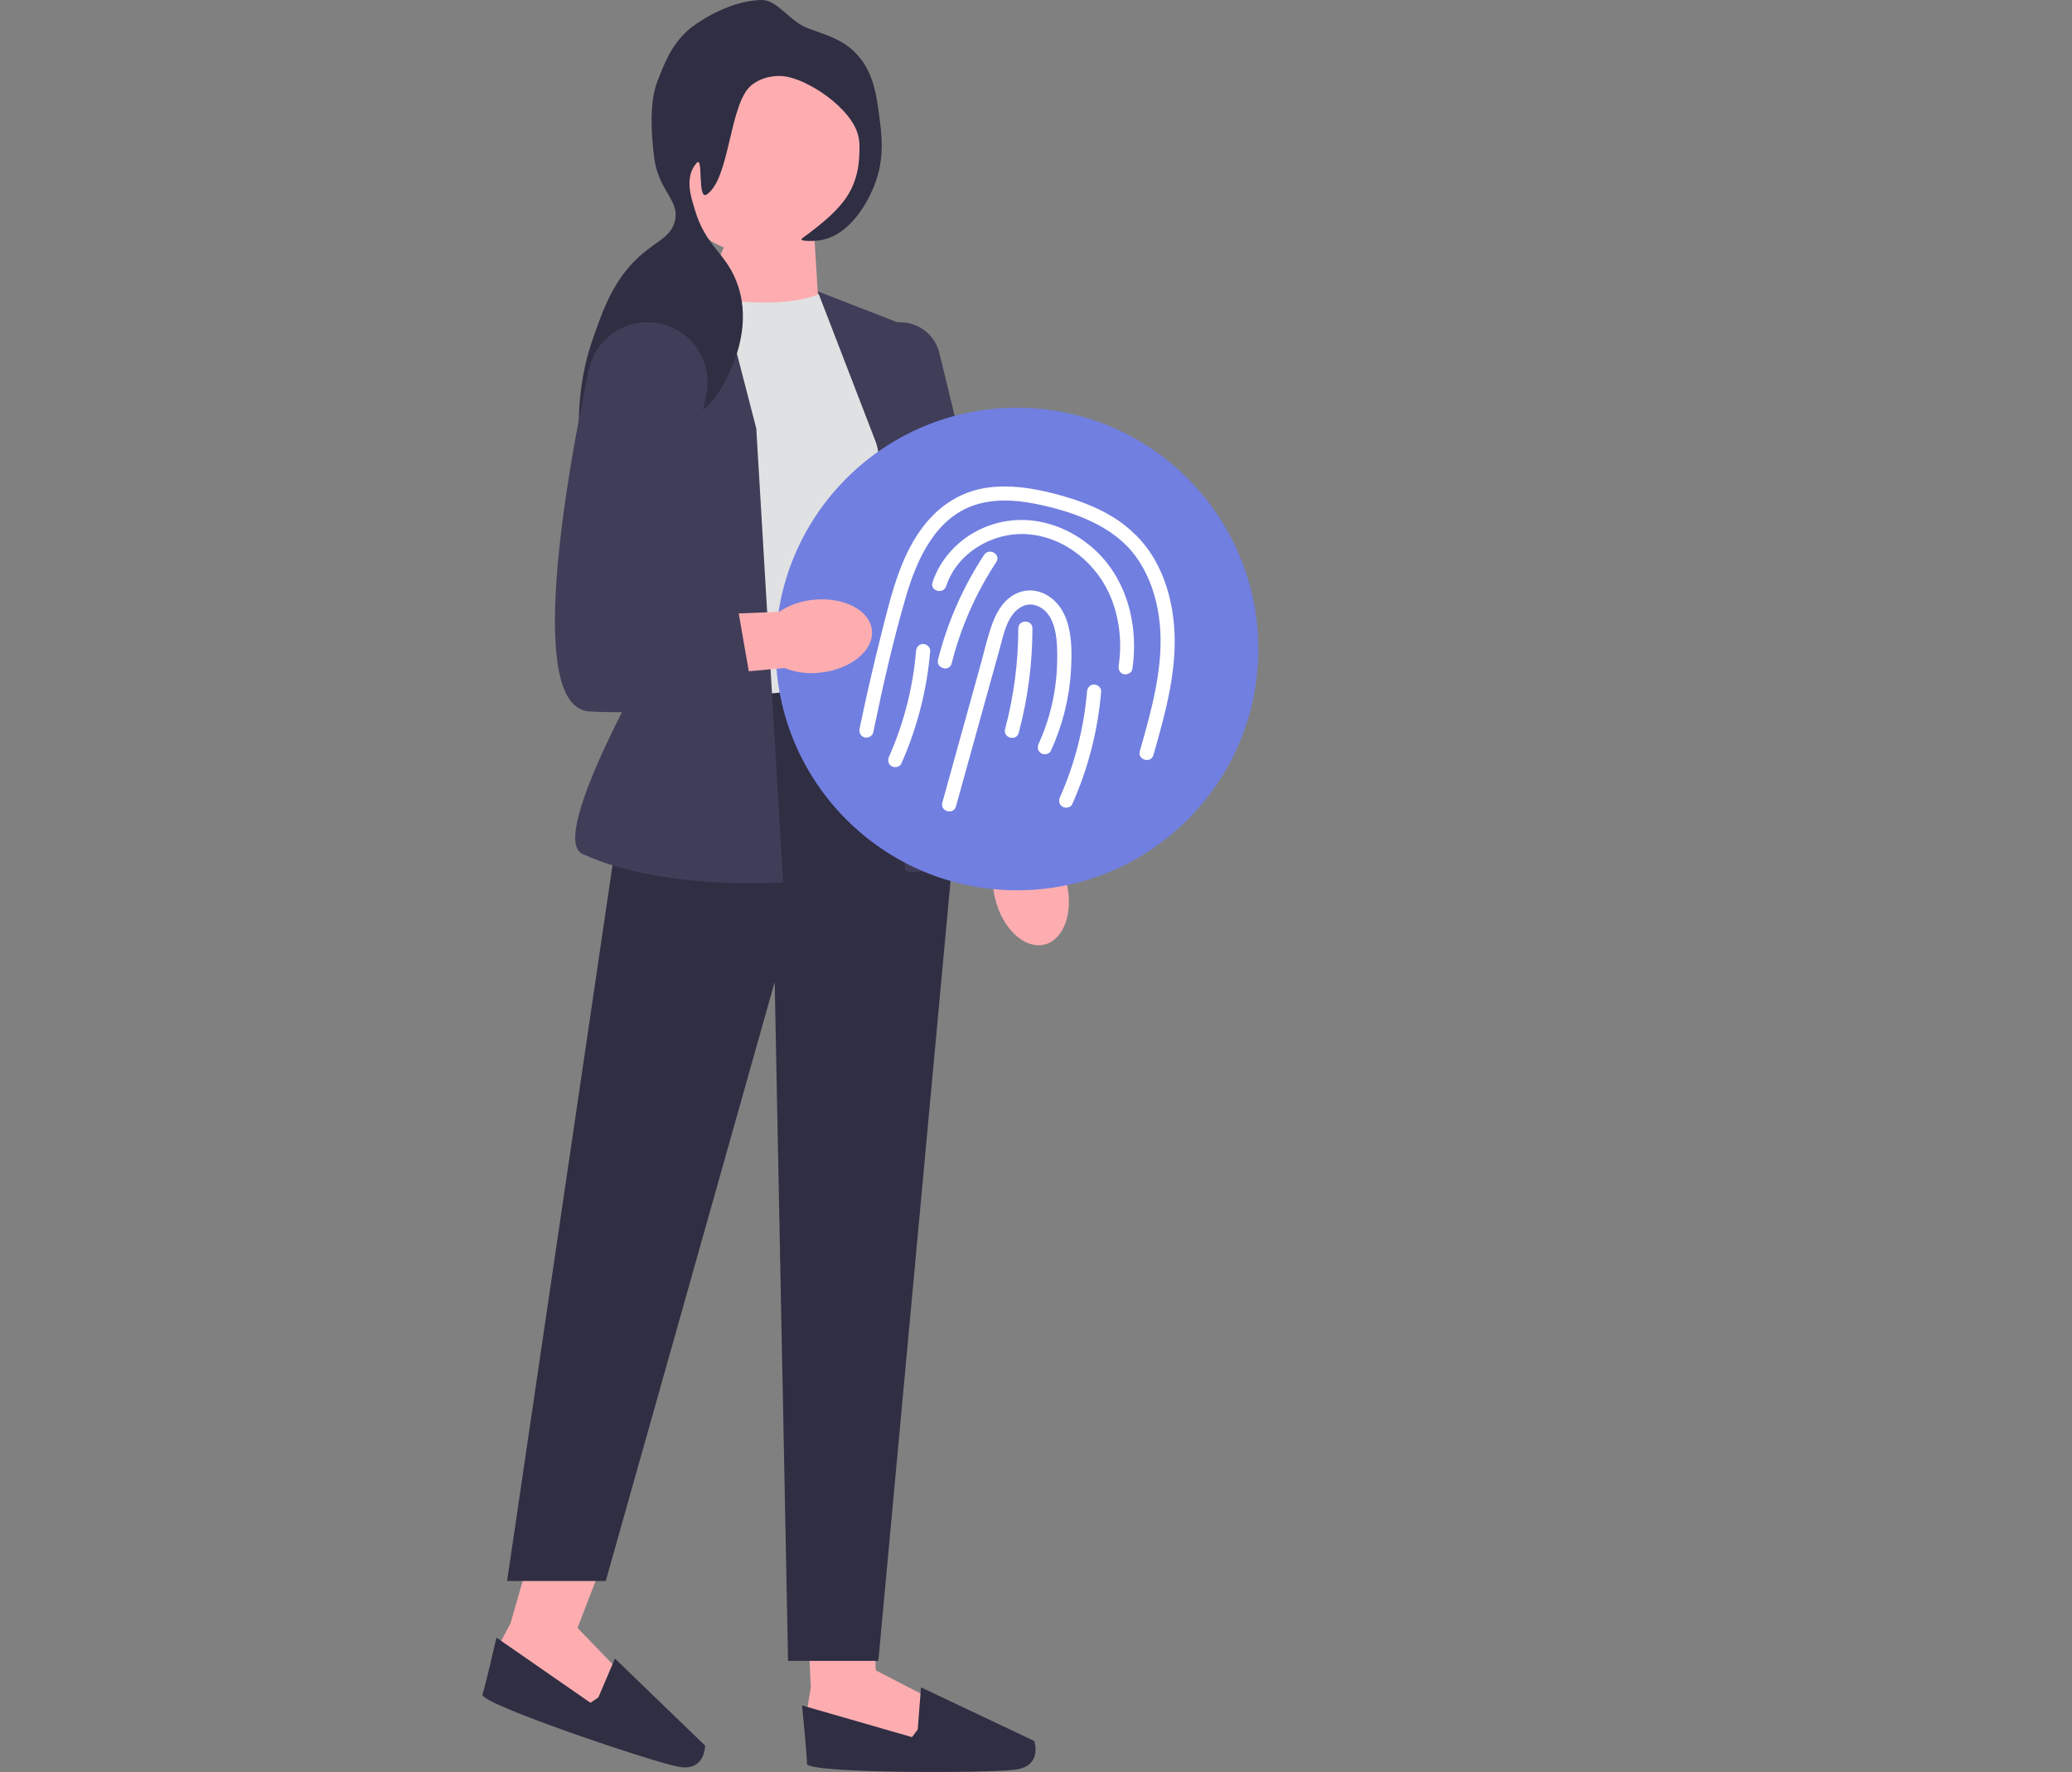 <svg width="732" height="626" viewBox="0 0 732 626" fill="none" xmlns="http://www.w3.org/2000/svg">
<rect x="0" y="0" width="732" height="626" fill="#808080" stroke="none"/>
<g clip-path="url(#clip0_1_31)">
<path d="M376.763 311.697C379.384 322.197 375.878 332.05 368.935 333.704C361.991 335.357 354.24 328.186 351.62 317.681C350.514 313.499 350.464 309.116 351.475 304.897L340.956 260.267L362.821 255.807L370.869 300.278C373.755 303.57 375.776 307.485 376.763 311.697Z" fill="#FDADB0"/>
<path d="M285.095 566.897L286.442 596.149L285.093 604.244L289.814 613.687L326.913 617.734L328.937 600.196L309.376 590.078L308.807 573.55L285.095 566.897Z" fill="#FDADB0"/>
<path d="M324.215 610.989L322.192 613.687L283.34 602.491C283.34 602.491 285.093 619.758 285.093 623.13C285.093 626.503 349.173 626.503 358.815 625.154C368.458 623.805 365.361 615.036 365.361 615.036L325.374 596.107L324.215 610.989Z" fill="#2F2E43"/>
<path d="M188.439 545.365L180.354 573.509L176.486 580.746L177.937 591.204L211.79 606.911L219.319 590.943L204.025 575.097L213.619 550.219L188.439 545.365Z" fill="#FDADB0"/>
<path d="M211.392 599.657L208.611 601.566L175.386 578.525C175.386 578.525 171.521 595.445 170.441 598.64C169.362 601.835 230.072 622.342 239.639 624.15C249.206 625.958 249.079 616.659 249.079 616.659L217.252 585.929L211.392 599.657Z" fill="#2F2E43"/>
<path d="M287.71 83.967L289.127 106.973L246.169 109.152L259.471 78.842L287.71 83.967Z" fill="#FDADB0"/>
<path d="M290.223 103.531C278.708 108.667 260.291 107.262 239.42 103.531L236.158 248.128C236.158 248.128 301.446 261.254 323.894 237.035L312.079 118.89L290.223 103.531Z" fill="#E0E1E2"/>
<path d="M316.805 240.579L224.635 249.689L179.15 558.536H214.002L273.682 346.909L278.408 586.743H310.307L337.48 293.153L316.805 240.579Z" fill="#2F2E43"/>
<path d="M252.524 94.671L221.556 112.997C209.824 119.939 204.295 133.953 208.125 147.036L232.059 228.782C232.059 228.782 193.085 295.74 205.749 301.647C234.208 314.921 276.676 311.689 276.676 311.689L267.184 151.38L252.524 94.671Z" fill="#3F3D58"/>
<path d="M288.877 102.924L323.894 116.527L332.164 217.541L355.324 298.917C316.096 313.236 319.759 306.563 319.759 306.563L313.261 166.148L288.877 102.924Z" fill="#3F3D58"/>
<path d="M340.031 297.196L339.911 296.643L304.117 131.092C303.117 126.467 304.396 121.83 307.625 118.37C310.855 114.91 315.394 113.317 320.078 113.998C325.856 114.838 330.481 119.046 331.861 124.719L371.177 286.325L340.031 297.196Z" fill="#3F3D58"/>
<path d="M269.07 90.079C288.318 90.079 303.922 74.475 303.922 55.227C303.922 35.978 288.318 20.375 269.07 20.375C249.822 20.375 234.218 35.978 234.218 55.227C234.218 74.475 249.822 90.079 269.07 90.079Z" fill="#FDADB0"/>
<path d="M285.651 10.073C293.328 12.771 297.721 14.315 301.744 18.192C308.541 24.74 309.663 33.49 310.705 41.62C311.52 47.981 312.575 56.205 308.85 65.6C307.579 68.807 301.413 83.093 289.612 84.898C287.294 85.252 281.852 85.346 283.421 84.188C297.936 73.471 304.131 67.002 303.623 50.486C303.308 40.224 287.627 29.144 278.316 27.152C274.393 26.313 269.171 27.08 265.427 30.154C257.601 36.578 257.935 63.145 249.683 68.698C246.29 70.982 248.551 54.905 246.16 57.512C241.442 62.657 244.468 70.535 245.316 73.535C249.337 87.766 256.92 89.158 260.848 101.311C265.089 114.431 259.751 126.784 258.485 129.713C256.284 134.808 252.505 143.553 243.872 147.749C232.914 153.074 224.276 146.14 219.182 152.085C216.334 155.408 217.874 158.928 212.73 169.265C211.051 172.639 210.212 174.327 209.469 174.267C205.951 173.984 200.257 145.829 209.467 119.609C213.332 108.605 217.119 97.825 227.27 89.394C232.636 84.938 237.137 83.334 238.418 78.129C240.249 70.693 232.649 67.52 231.125 55.788C230.083 47.764 229.352 36.289 232.185 28.933C234.86 21.988 237.183 15.958 243.261 10.492C244.721 9.178 256.506 0.253 269.002 0.001C274.755 -0.114 278.981 7.729 285.651 10.073Z" fill="#2F2E43"/>
<path d="M359.294 314.523C406.373 314.523 444.537 276.358 444.537 229.28C444.537 182.201 406.373 144.037 359.294 144.037C312.216 144.037 274.052 182.201 274.052 229.28C274.052 276.358 312.216 314.523 359.294 314.523Z" fill="#717FE0"/>
<path d="M337.725 284.894C342.9 266.227 348.074 247.561 353.249 228.895C354.351 224.921 355.203 220.507 357.725 217.135C359.674 214.527 362.741 212.821 365.986 213.894C373.723 216.45 373.598 227.615 373.461 234.128C373.253 243.961 371.034 253.772 366.948 262.722C366.387 263.949 366.597 265.413 367.845 266.142C368.919 266.771 370.702 266.48 371.265 265.246C375.356 256.284 377.788 246.691 378.354 236.848C378.842 228.355 378.878 217.154 371.517 211.366C367.919 208.537 363.327 207.696 359.109 209.652C354.94 211.584 352.395 215.585 350.794 219.728C349.014 224.334 347.954 229.274 346.637 234.027L342.391 249.343C339.228 260.75 336.066 272.157 332.904 283.565C332.043 286.67 336.865 287.995 337.725 284.894Z" fill="white"/>
<path d="M359.896 258.897C363.098 246.878 364.734 234.45 364.747 222.012C364.751 218.794 359.751 218.789 359.747 222.012C359.734 234.028 358.168 245.956 355.074 257.568C354.245 260.68 359.067 262.008 359.896 258.897Z" fill="white"/>
<path d="M308.494 258.753C311.845 242.596 315.472 226.387 320.123 210.548C323.894 197.705 330.397 183.151 344.121 178.494C350.937 176.181 358.324 176.554 365.301 177.896C372.218 179.226 379.225 181.207 385.601 184.236C391.637 187.104 397.22 191.056 401.194 196.501C405.116 201.875 407.558 208.112 408.875 214.608C411.93 229.681 408.333 245.079 404.305 259.607C403.769 261.54 403.22 263.47 402.672 265.4C401.79 268.501 406.613 269.824 407.493 266.73C411.946 251.067 416.57 234.705 414.496 218.266C413.599 211.157 411.605 204.173 408.051 197.916C404.409 191.505 399.155 186.264 392.856 182.454C386.503 178.612 379.352 176.167 372.191 174.331C364.584 172.382 356.669 171.181 348.835 172.271C341.447 173.298 334.792 176.801 329.561 182.089C324.202 187.507 320.578 194.276 317.903 201.351C314.954 209.154 313.028 217.35 310.999 225.428C308.855 233.966 306.855 242.54 304.999 251.145C304.548 253.236 304.107 255.329 303.672 257.423C303.398 258.744 304.058 260.125 305.418 260.499C306.657 260.839 308.218 260.081 308.494 258.753Z" fill="white"/>
<path d="M334.264 207.066C338.163 195.235 350.718 187.91 362.875 188.722C376.349 189.622 388.029 199.463 392.759 211.846C395.57 219.204 396.396 227.303 395.214 235.089C395.011 236.422 395.55 237.777 396.96 238.164C398.142 238.489 399.831 237.761 400.035 236.418C402.397 220.856 398.057 203.898 385.809 193.375C380.066 188.44 373.032 185.025 365.502 184.002C358.261 183.018 350.961 184.359 344.55 187.884C337.518 191.751 331.963 198.089 329.442 205.737C328.433 208.8 333.259 210.113 334.264 207.066Z" fill="white"/>
<path d="M323.625 229.997C322.551 242.824 319.318 255.507 314.088 267.27C313.54 268.503 313.73 269.956 314.985 270.691C316.05 271.314 317.854 271.034 318.405 269.794C324.019 257.168 327.472 243.77 328.625 229.997C328.738 228.65 327.395 227.497 326.125 227.497C324.678 227.497 323.738 228.646 323.625 229.997Z" fill="white"/>
<path d="M384.021 244.315C382.947 257.141 379.714 269.824 374.484 281.588C373.936 282.82 374.126 284.274 375.381 285.008C376.446 285.631 378.25 285.351 378.801 284.111C384.415 271.485 387.867 258.088 389.021 244.315C389.133 242.968 387.791 241.815 386.521 241.815C385.074 241.815 384.134 242.964 384.021 244.315Z" fill="white"/>
<path d="M336.205 234.364C339.42 221.615 344.747 209.533 351.974 198.55C353.748 195.854 349.42 193.346 347.657 196.026C340.213 207.339 334.695 219.904 331.384 233.035C330.597 236.156 335.417 237.487 336.205 234.364Z" fill="white"/>
<path d="M287.343 211.895C298.106 210.763 307.375 215.606 308.045 222.713C308.716 229.819 300.534 236.496 289.767 237.627C285.472 238.14 281.124 237.579 277.088 235.99L231.427 240.19L230.056 217.918L275.215 216.142C278.876 213.742 283.035 212.286 287.343 211.895Z" fill="#FDADB0"/>
<path d="M231.713 114.053C220.66 112.497 210.291 119.764 207.993 130.687C199.979 168.794 185.596 249.968 208.185 251.323C237.722 253.095 266.076 246.007 266.076 246.007L258.988 205.247L235.949 202.884L249.501 139.498C252.074 127.462 243.9 115.77 231.713 114.053Z" fill="#3F3D58"/>
</g>
<defs>
<clipPath id="clip0_1_31">
<rect width="731.67" height="625.997" fill="white"/>
</clipPath>
</defs>
</svg>

